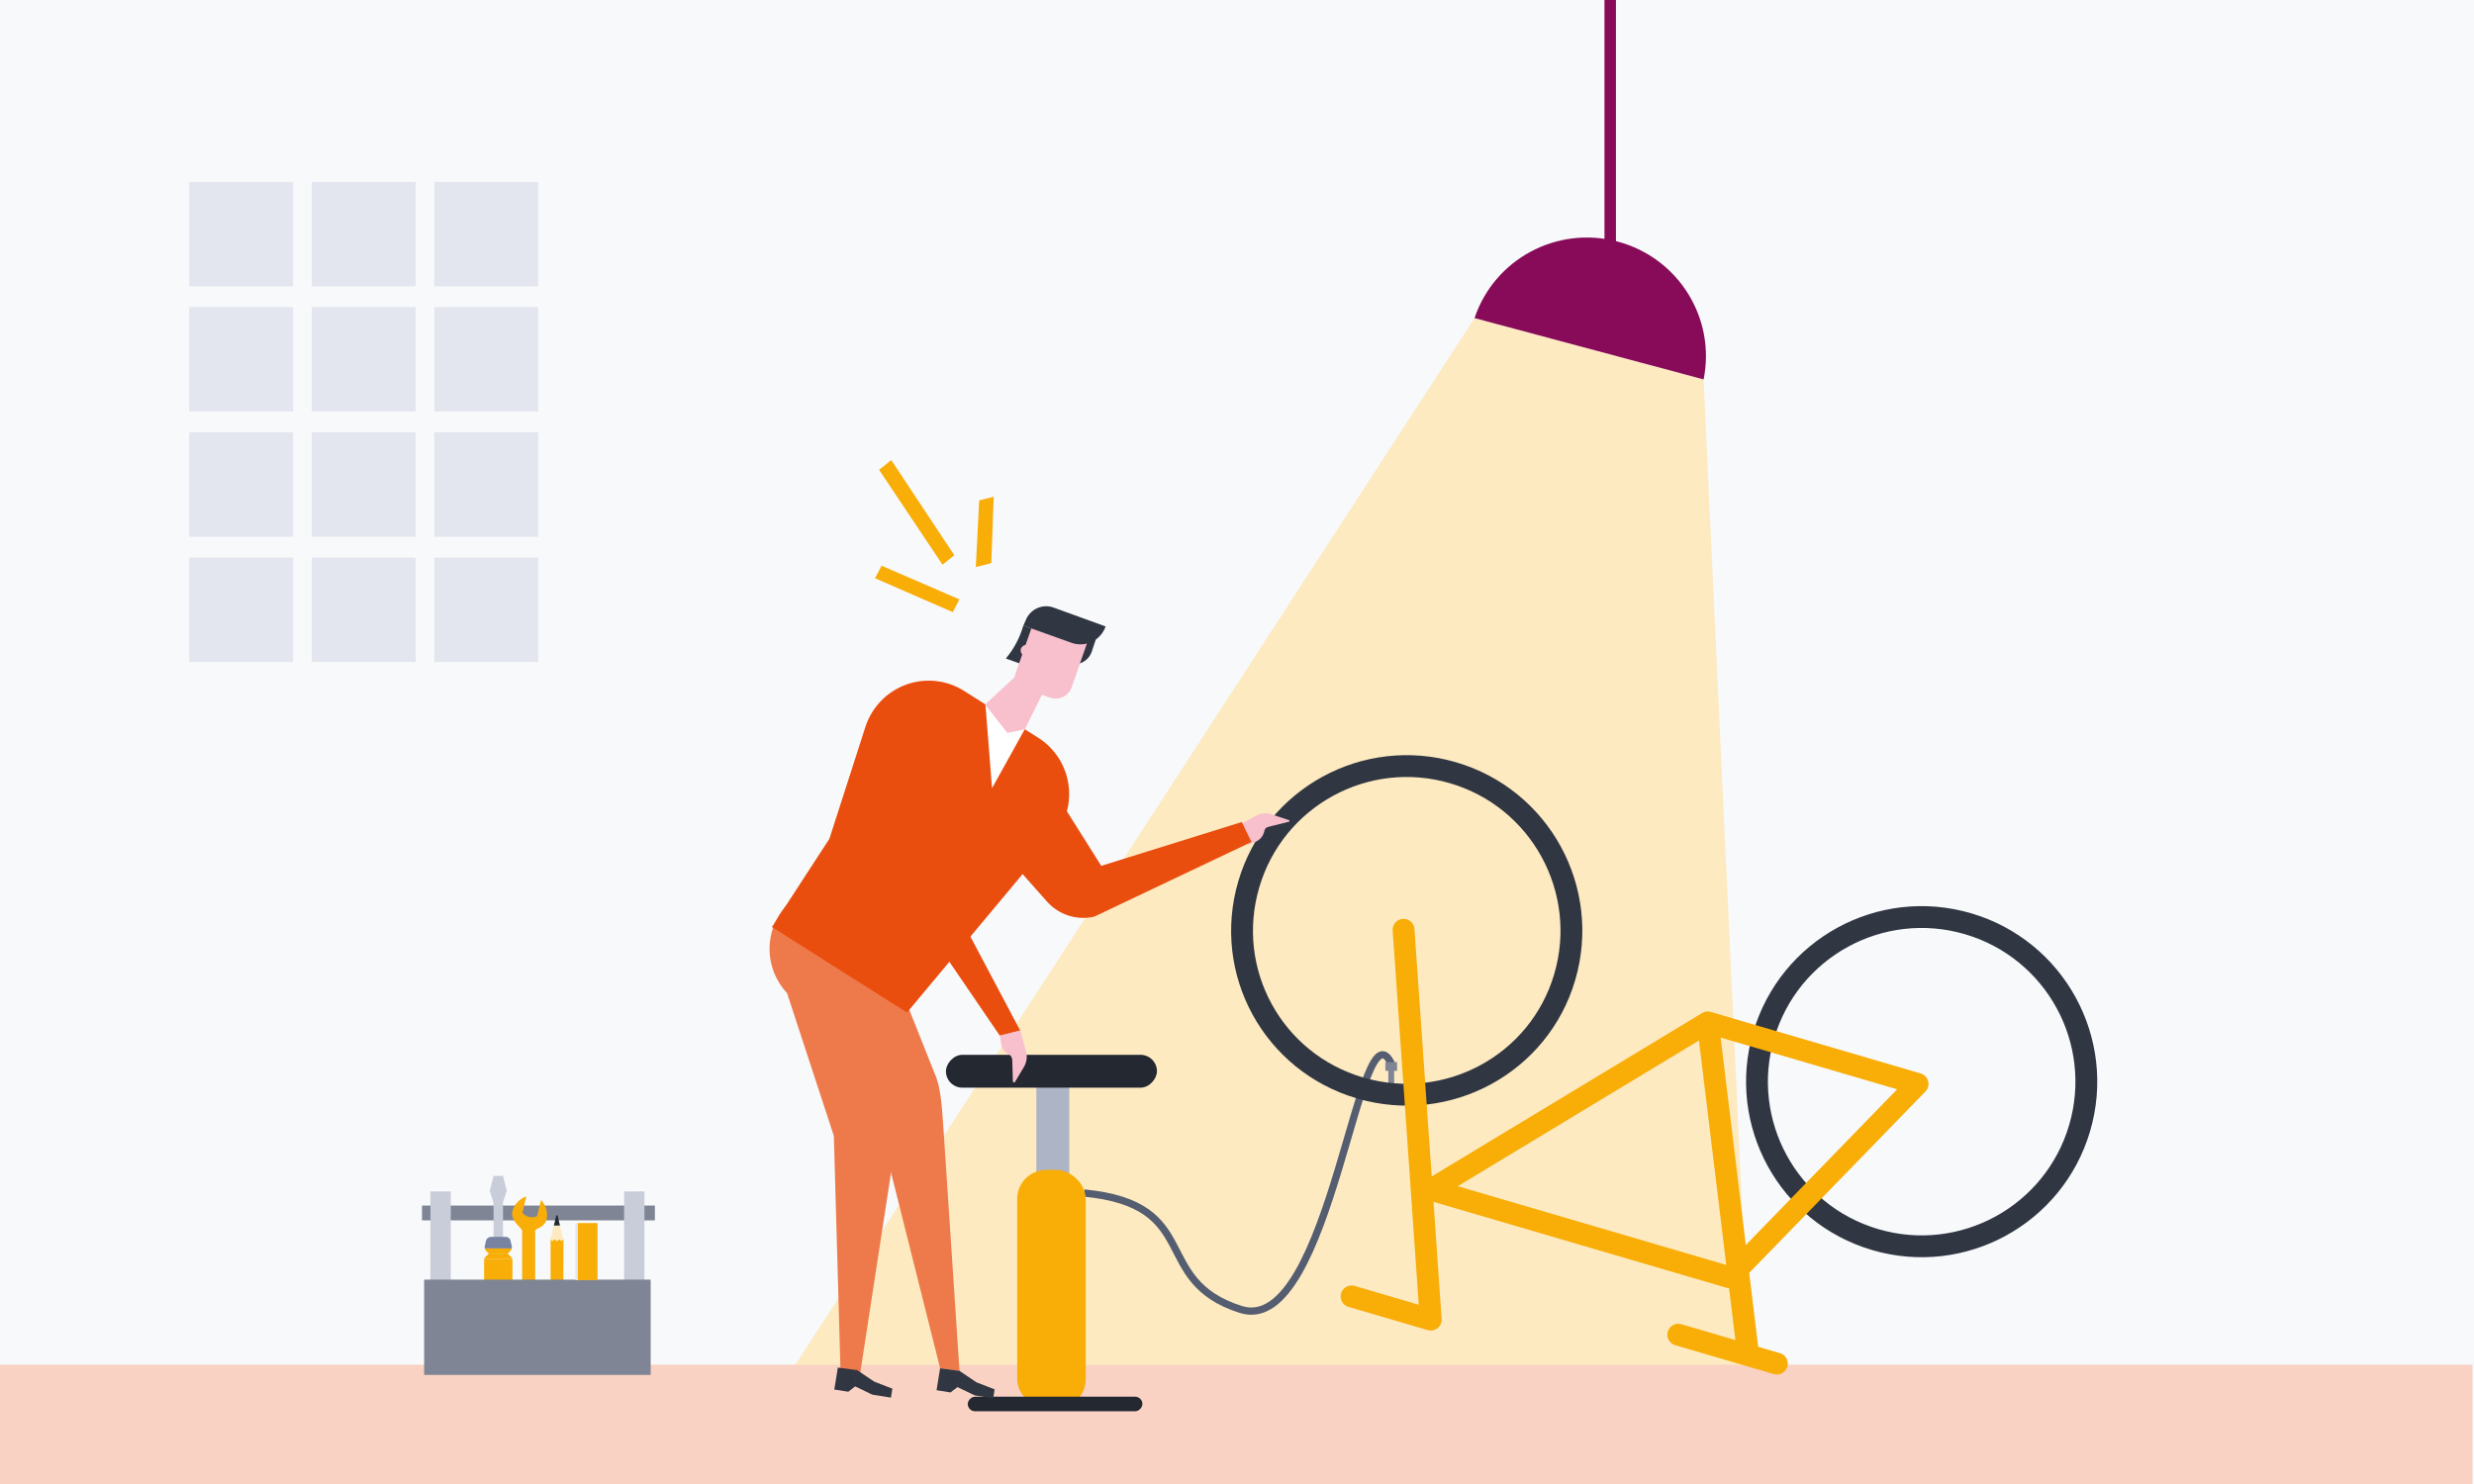 <svg width="340" height="204" viewBox="0 0 340 204" fill="none" xmlns="http://www.w3.org/2000/svg">
<rect width="340" height="204" fill="#F8F9FB"/>
<path d="M234.124 52.155L240.885 197.858L104.5 195L202.644 43.728L234.124 52.155Z" fill="#FDEAC1"/>
<path d="M222.078 0H220.501V34.542H222.078V0Z" fill="#870B58"/>
<path d="M234.125 52.155C235.819 43.791 230.705 35.456 222.327 33.213C213.949 30.971 205.354 35.637 202.644 43.728L234.125 52.155Z" fill="#870B58"/>
<rect y="187.598" width="339.793" height="16.402" fill="#F9D2C3"/>
<path d="M149 164C165.416 165.602 158 176 170.5 180C183 184 186.843 136 191.343 146.5" stroke="#555D71"/>
<rect width="1.61" height="1.207" transform="matrix(-1 0 0 1 192 146)" fill="#7F8594"/>
<rect width="0.805" height="2.415" transform="matrix(-1 0 0 1 191.598 147)" fill="#7F8594"/>
<rect width="19.961" height="4.519" rx="2.26" transform="matrix(4.37114e-08 1 1 -4.37114e-08 142.429 146.507)" fill="#ADB4C6"/>
<rect width="32.766" height="9.416" rx="4" transform="matrix(4.37114e-08 -1 -1 -4.37114e-08 149.208 193.585)" fill="#F8AD07"/>
<rect width="29" height="4.519" rx="2.26" transform="matrix(-1 0 0 1 159 145)" fill="#242831"/>
<rect width="24" height="2" rx="1" transform="matrix(-1 0 0 1 157 192)" fill="#242831"/>
<rect x="58" y="165.723" width="32" height="2.037" fill="#7F8594"/>
<rect x="59.153" y="163.783" width="2.795" height="12.694" fill="#C8CDD9"/>
<path d="M71.755 177.093C71.258 177.585 71.258 178.381 71.755 178.874C72.252 179.366 73.055 179.366 73.552 178.874C74.049 178.381 74.049 177.585 73.552 177.093C73.055 176.6 72.252 176.6 71.755 177.093ZM73.383 177.868C73.235 177.952 73.192 178.119 73.277 178.266C73.287 178.277 73.298 178.308 73.309 178.318C73.15 178.308 73.002 178.413 72.981 178.58C72.981 178.601 72.981 178.622 72.981 178.643C72.854 178.538 72.674 178.549 72.558 178.664C72.548 178.675 72.526 178.696 72.526 178.717C72.495 178.559 72.336 178.465 72.178 178.497C72.167 178.486 72.156 178.497 72.125 178.507C72.188 178.36 72.125 178.193 71.977 178.13C71.956 178.109 71.935 178.109 71.924 178.098C72.072 178.015 72.114 177.847 72.03 177.7C72.019 177.69 72.009 177.658 71.998 177.648C72.156 177.658 72.305 177.554 72.326 177.386C72.326 177.365 72.326 177.344 72.326 177.323C72.453 177.428 72.632 177.417 72.749 177.302C72.759 177.292 72.78 177.271 72.78 177.25C72.812 177.407 72.97 177.501 73.129 177.47C73.15 177.47 73.161 177.459 73.192 177.449C73.129 177.595 73.192 177.763 73.34 177.826C73.351 177.857 73.372 177.857 73.383 177.868Z" fill="#303642"/>
<path d="M74.366 164.97L73.805 167.181C73.467 167.349 73.076 167.38 72.717 167.275C72.347 167.202 72.019 167.003 71.797 166.699L72.336 164.467C71.396 164.792 70.677 165.547 70.423 166.489C70.085 167.873 71.755 168.753 71.755 169.214L71.755 176.338C71.755 176.38 71.723 176.433 71.692 176.464C71.406 176.642 71.195 176.894 71.047 177.187C70.73 177.857 70.846 178.643 71.353 179.188C72.03 179.921 73.161 179.953 73.89 179.272C73.911 179.251 73.932 179.23 73.954 179.209C74.461 178.664 74.577 177.878 74.26 177.208C74.123 176.904 73.901 176.663 73.615 176.485C73.573 176.464 73.541 176.412 73.552 176.359L73.552 169.214C73.562 169.098 73.647 168.994 73.753 168.952C74.154 168.805 74.926 168.396 75.116 167.642C75.317 166.668 75.032 165.672 74.366 164.97ZM73.446 178.769C73.013 179.199 72.294 179.199 71.861 178.769C71.427 178.339 71.427 177.627 71.861 177.197C72.294 176.768 73.013 176.768 73.446 177.197C73.879 177.627 73.879 178.339 73.446 178.769Z" fill="#F8AD07"/>
<path d="M69.127 161.644L69.647 163.703L69.127 165.248V170.655L67.829 170.655V165.377L67.309 163.703L67.829 161.644L69.127 161.644Z" fill="#C8CDD9"/>
<path d="M66.53 179.177C66.53 179.872 67.115 180.451 67.816 180.451L69.141 180.451C69.842 180.451 70.426 179.872 70.426 179.177L70.426 173.281C70.426 173.204 70.413 173.113 70.387 173.036L66.569 173.036C66.543 173.113 66.517 173.191 66.53 173.281L66.53 179.177Z" fill="#F8AD07"/>
<path d="M70.335 171.286L70.166 170.578C70.088 170.243 69.803 170.011 69.452 170.024L67.504 170.024C67.166 170.024 66.855 170.256 66.79 170.578L66.621 171.286C66.595 171.389 66.595 171.517 66.621 171.62L70.335 171.62C70.361 171.517 70.348 171.401 70.335 171.286Z" fill="#7783A0"/>
<path d="M70.205 172.753L69.777 172.328L67.179 172.328L66.751 172.753C66.673 172.83 66.577 172.933 66.551 173.036L70.387 173.036C70.348 172.92 70.283 172.83 70.205 172.753Z" fill="#F8AD07"/>
<path d="M67.179 172.328L69.777 172.328L70.14 171.968C70.231 171.878 70.309 171.749 70.335 171.62L66.621 171.62C66.647 171.749 66.725 171.878 66.816 171.968L67.179 172.328Z" fill="#F8AD07"/>
<path d="M75.67 170.362L77.43 170.362L77.417 181.382L75.67 181.37V170.362Z" fill="#F8AD07"/>
<path d="M77.417 182.832H75.657L75.657 184.405C75.657 184.601 75.806 184.749 76.004 184.749L77.045 184.749C77.244 184.749 77.392 184.601 77.392 184.405L77.417 182.832Z" fill="#F17F9C"/>
<path d="M77.415 183.081V181.135H75.662V183.081H77.415Z" fill="#C8CDD9"/>
<path d="M75.992 170.583L76.19 170.362L76.488 170.607C76.512 170.632 76.562 170.632 76.587 170.607L76.884 170.362L77.082 170.583C77.12 170.62 77.169 170.62 77.206 170.583L77.405 170.362L76.946 168.457C76.934 168.371 76.141 168.371 76.116 168.47L75.657 170.374L75.855 170.595C75.905 170.62 75.955 170.62 75.992 170.583Z" fill="#FDEAC1"/>
<path d="M76.959 168.47L76.624 167.106C76.612 167.069 76.575 167.032 76.513 167.045C76.475 167.057 76.451 167.081 76.451 167.106L76.116 168.47L76.959 168.47Z" fill="#242831"/>
<path d="M77.421 181.552V181.378H75.668V181.552H77.421Z" fill="#929BB3"/>
<path d="M77.412 181.851V181.677H75.659V181.851H77.412Z" fill="#929BB3"/>
<path d="M77.421 182.535V182.361H75.668V182.535H77.421Z" fill="#929BB3"/>
<path d="M77.412 182.833V182.66H75.659V182.833H77.412Z" fill="#929BB3"/>
<rect x="85.769" y="163.783" width="2.795" height="12.694" fill="#C8CDD9"/>
<rect x="58.288" y="175.906" width="31.135" height="13.094" fill="#7F8594"/>
<rect x="79.411" y="168.129" width="2.704" height="7.845" fill="#F8AD07"/>
<rect x="79.073" y="168.129" width="0.338" height="7.845" fill="#E3E6EF"/>
<path d="M73.971 39.358V25H59.694V39.358H73.971Z" fill="#E3E6EF"/>
<path d="M73.971 56.571V42.213H59.694V56.571H73.971Z" fill="#E3E6EF"/>
<path d="M73.971 73.787V59.429H59.694V73.787H73.971Z" fill="#E3E6EF"/>
<path d="M73.971 91V76.642H59.694V91H73.971Z" fill="#E3E6EF"/>
<path d="M57.125 39.358V25H42.848V39.358H57.125Z" fill="#E3E6EF"/>
<path d="M57.123 56.571V42.213H42.846V56.571H57.123Z" fill="#E3E6EF"/>
<path d="M57.125 73.784V59.426H42.848V73.784H57.125Z" fill="#E3E6EF"/>
<path d="M57.123 91V76.642H42.846V91H57.123Z" fill="#E3E6EF"/>
<path d="M40.28 39.358V25H26.003V39.358H40.28Z" fill="#E3E6EF"/>
<path d="M40.277 56.571V42.213H26V56.571H40.277Z" fill="#E3E6EF"/>
<path d="M40.277 73.787V59.429H26V73.787H40.277Z" fill="#E3E6EF"/>
<path d="M40.277 91V76.642H26V91H40.277Z" fill="#E3E6EF"/>
<path d="M120.812 64.583L129.526 77.621L131.15 76.332L122.487 63.25L120.812 64.583Z" fill="#F8AD07"/>
<path d="M121.154 77.766L120.261 79.488L130.936 84.148L131.85 82.397L121.154 77.766Z" fill="#F8AD07"/>
<path d="M136.236 77.404L136.562 68.284L134.569 68.786L134.106 77.959L136.236 77.404Z" fill="#F8AD07"/>
<circle cx="264.093" cy="148.694" r="22.627" transform="rotate(-163.656 264.093 148.694)" stroke="#303642" stroke-width="3"/>
<path d="M171.615 121.574C175.132 109.583 187.703 102.712 199.695 106.229C211.686 109.746 218.557 122.317 215.04 134.309C211.526 146.289 198.925 153.08 186.922 149.56C174.929 146.043 168.099 133.564 171.615 121.574Z" stroke="#303642" stroke-width="3"/>
<path d="M234.698 140.548L196.644 163.545L237.706 175.587L263.529 149.003L234.698 140.548ZM234.698 140.548L240.257 186.297M230.647 183.479L240.257 186.297M244.189 187.45L240.257 186.297" stroke="#F8AD07" stroke-width="3" stroke-linecap="round" stroke-linejoin="round"/>
<path d="M192.891 127.813L196.625 181.403L185.747 178.213" stroke="#F8AD07" stroke-width="3" stroke-linecap="round" stroke-linejoin="round"/>
<path d="M147.596 86.121L150.8 87.278L150.028 89.617C149.909 89.943 149.726 90.242 149.49 90.497C149.254 90.751 148.971 90.956 148.655 91.099C148.34 91.241 148 91.319 147.655 91.328C147.309 91.337 146.966 91.276 146.644 91.149L145.944 90.927L147.596 86.121Z" fill="#303642"/>
<path d="M138.296 90.439C139.376 89.138 140.172 87.623 140.633 85.994L143.59 87.064L141.95 91.859L138.24 90.526L138.296 90.439Z" fill="#303642"/>
<path d="M108.26 125.043C107.478 125.994 106.903 127.1 106.573 128.289C106.243 129.479 106.164 130.724 106.343 131.946C106.522 133.168 106.954 134.338 107.61 135.381C108.267 136.424 109.135 137.316 110.156 138L121.231 156.309L129.199 188.088L131.862 188.463L129.606 154.366C129.466 152.669 129.338 149.426 128.443 147.554L121.813 130.886L110.994 121.707L108.26 125.043Z" fill="#EE7A4B"/>
<path d="M109.169 123.449C108.199 124.203 107.396 125.153 106.813 126.238C106.23 127.323 105.88 128.519 105.784 129.749C105.689 130.978 105.851 132.214 106.26 133.377C106.668 134.54 107.314 135.604 108.157 136.5L114.594 156.14L115.524 188.914L118.048 189.862L123.236 156.105C123.469 154.42 124.05 151.236 123.538 149.199L120.689 131.454L112.519 120.78L109.169 123.449Z" fill="#EE7A4B"/>
<path d="M136.69 190.991L134.189 190.019L131.793 188.404L131.502 190.64L133.933 191.81L136.492 192.22L136.69 190.991Z" fill="#303642"/>
<path d="M122.636 190.896L120.136 189.925L117.74 188.309L117.449 190.545L119.88 191.716L122.439 192.125L122.636 190.896Z" fill="#303642"/>
<path d="M131.571 190.687L131.862 188.451L129.198 188.088L128.71 191.108L130.629 191.412L131.571 190.687Z" fill="#303642"/>
<path d="M117.518 190.592L117.809 188.356L115.145 187.994L114.657 191.013L116.576 191.318L117.518 190.592Z" fill="#303642"/>
<path d="M171.463 116.134L172.471 115.75C172.787 115.631 173.069 115.435 173.292 115.18C173.515 114.924 173.672 114.617 173.748 114.286C173.762 114.135 173.825 113.992 173.926 113.88C174.028 113.767 174.164 113.691 174.312 113.663L177.123 112.963C177.235 112.935 177.283 112.742 177.06 112.713L174.799 111.962C174.442 111.828 174.06 111.774 173.68 111.804C173.301 111.834 172.932 111.947 172.601 112.135L170.087 113.546L171.463 116.134Z" fill="#F8BFCD"/>
<path d="M113.98 115.311L118.931 99.927C119.362 98.593 120.09 97.375 121.06 96.367C122.03 95.359 123.216 94.588 124.527 94.112C125.838 93.636 127.24 93.468 128.625 93.621C130.01 93.774 131.341 94.243 132.516 94.994L142.636 101.387C143.738 102.074 144.68 102.99 145.401 104.074C146.121 105.158 146.603 106.384 146.813 107.672C147.023 108.959 146.958 110.277 146.62 111.537C146.283 112.797 145.682 113.971 144.857 114.979L124.645 139.192L106.09 127.436L113.98 115.311Z" fill="#E94E0F"/>
<path d="M150.384 126.006C149.213 126.279 147.99 126.229 146.843 125.861C145.696 125.492 144.669 124.82 143.869 123.914L137.453 116.682L144.497 108.148L151.342 119.025L170.657 113L171.988 115.744L150.384 126.006Z" fill="#E94E0F"/>
<path d="M147.3 94.418L149.501 88.096L142.082 85.407L139.507 92.746C139.392 93.098 139.418 93.48 139.579 93.813C139.739 94.146 140.022 94.403 140.367 94.529L144.195 95.864C144.492 95.987 144.811 96.048 145.132 96.041C145.453 96.034 145.769 95.96 146.061 95.825C146.353 95.689 146.613 95.493 146.826 95.251C147.04 95.009 147.201 94.725 147.3 94.418Z" fill="#F8BFCD"/>
<path d="M138.463 98.576L135.415 96.67L136.334 108.346L140.88 100.161L138.463 98.576Z" fill="white"/>
<path d="M135.37 96.854L138.437 100.74L140.832 100.273L144.387 93.07L140.805 91.834L135.37 96.854Z" fill="#F8BFCD"/>
<path d="M140.929 85.356C141.063 84.978 141.27 84.63 141.539 84.334C141.807 84.036 142.132 83.796 142.493 83.626C142.855 83.456 143.246 83.36 143.645 83.343C144.043 83.326 144.441 83.389 144.815 83.528L151.941 86.114C151.782 86.575 151.533 86.999 151.209 87.362C150.885 87.725 150.493 88.02 150.054 88.229C149.616 88.437 149.141 88.556 148.657 88.577C148.172 88.599 147.689 88.523 147.235 88.354L140.633 85.994L140.929 85.356Z" fill="#303642"/>
<path d="M141.358 88.657C141.506 88.714 141.634 88.814 141.726 88.944C141.818 89.074 141.869 89.228 141.874 89.388C141.878 89.547 141.836 89.705 141.751 89.84C141.667 89.975 141.545 90.083 141.4 90.148C141.255 90.214 141.095 90.235 140.938 90.209C140.782 90.182 140.637 90.11 140.521 90.001C140.406 89.891 140.325 89.75 140.289 89.595C140.254 89.439 140.264 89.277 140.321 89.127C140.415 88.942 140.569 88.794 140.757 88.709C140.946 88.623 141.158 88.605 141.358 88.657Z" fill="#F8BFCD"/>
<path d="M124.249 97.037L122.119 119.972L137.418 142.388L140.206 141.665L128.91 120.355L132.256 99.247L124.249 97.037Z" fill="#E94E0F"/>
<path d="M137.431 142.355L137.573 143.419C137.605 143.747 137.725 144.06 137.919 144.325C138.114 144.591 138.376 144.798 138.678 144.926C138.798 145.011 138.899 145.121 138.974 145.248C139.048 145.375 139.096 145.517 139.112 145.664L139.195 148.617C139.232 148.808 139.396 148.898 139.487 148.732L140.705 146.696C140.905 146.368 141.034 146.001 141.084 145.619C141.133 145.237 141.103 144.85 140.993 144.482L140.221 141.659L137.431 142.355Z" fill="#F8BFCD"/>
</svg>
